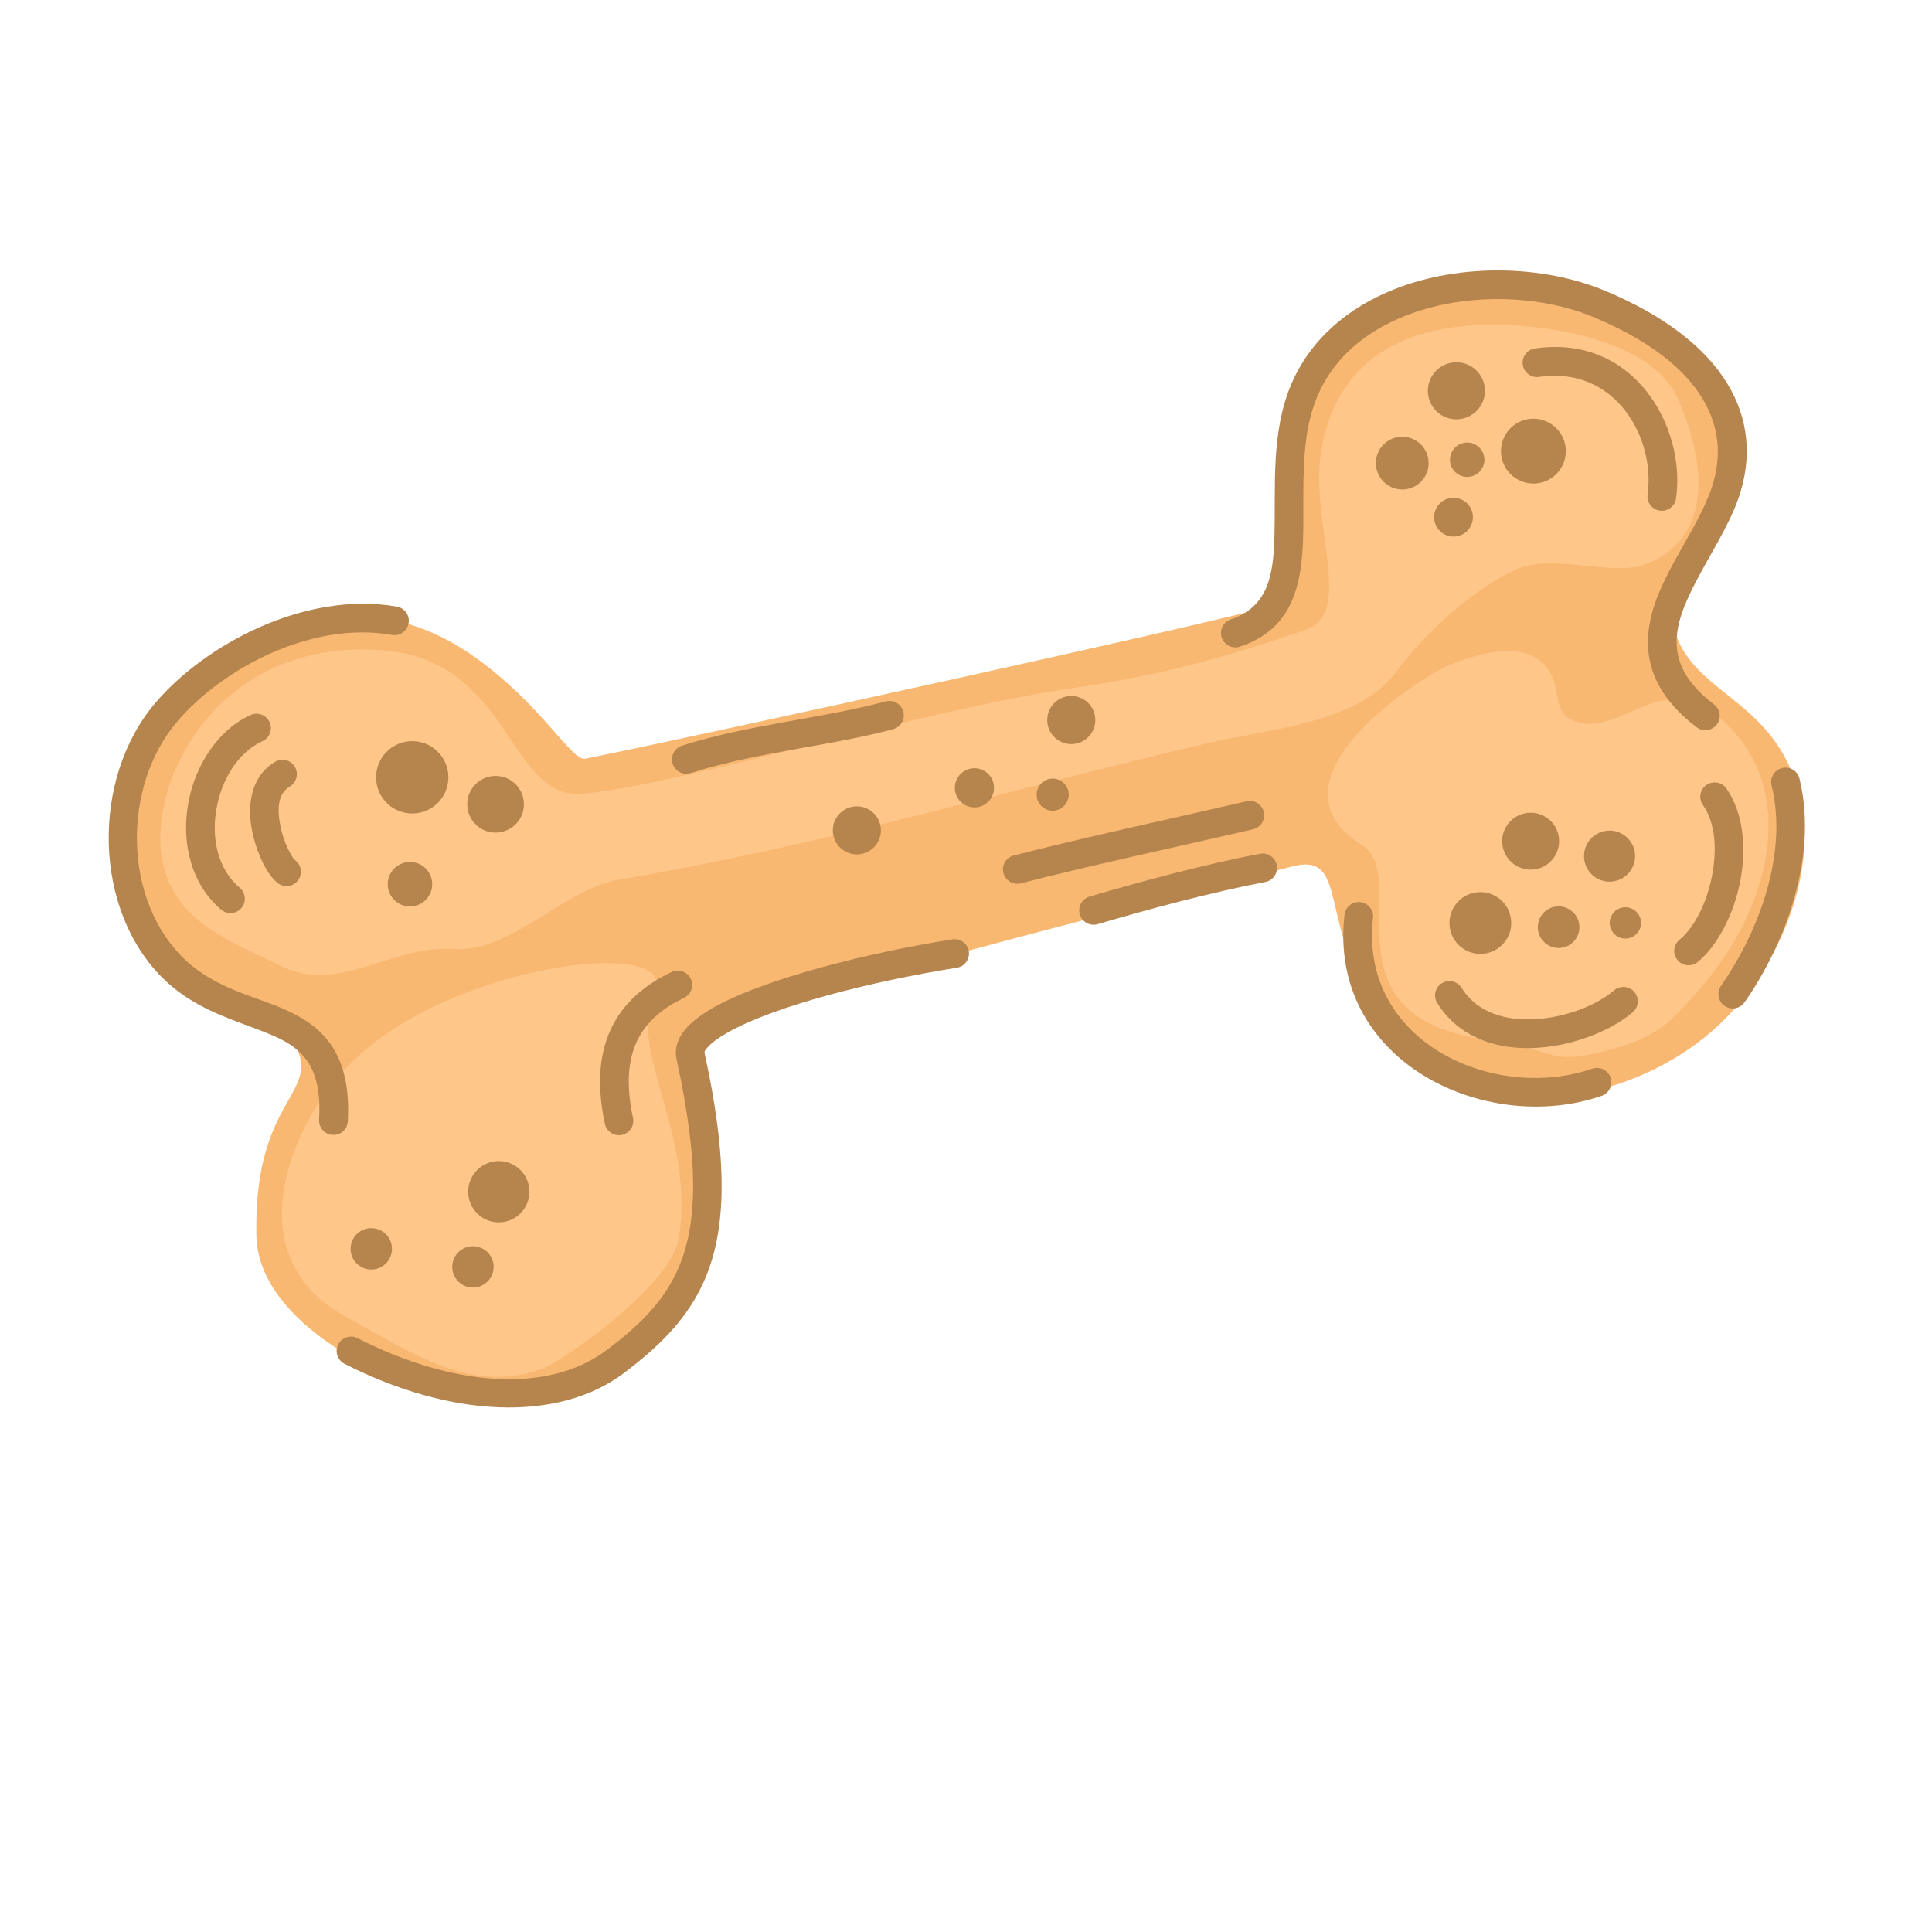 <?xml version="1.0" encoding="utf-8"?>
<!-- Generator: Adobe Illustrator 26.4.1, SVG Export Plug-In . SVG Version: 6.00 Build 0)  -->
<svg version="1.1" id="Layer_1" xmlns="http://www.w3.org/2000/svg" xmlns:xlink="http://www.w3.org/1999/xlink" x="0px" y="0px"
	 viewBox="0 0 2000 2000" style="enable-background:new 0 0 2000 2000;" xml:space="preserve">
<style type="text/css">
	.st0{fill-rule:evenodd;clip-rule:evenodd;fill:#F49E23;}
	.st1{fill-rule:evenodd;clip-rule:evenodd;fill:#D14D36;}
	.st2{fill-rule:evenodd;clip-rule:evenodd;fill:#FDF0D3;}
	.st3{fill-rule:evenodd;clip-rule:evenodd;fill:#0C427E;}
	.st4{fill-rule:evenodd;clip-rule:evenodd;fill:#B45A25;}
	.st5{fill-rule:evenodd;clip-rule:evenodd;fill:#EC8C28;}
	.st6{fill-rule:evenodd;clip-rule:evenodd;fill:#EE9726;}
	.st7{fill-rule:evenodd;clip-rule:evenodd;fill:#302574;}
	.st8{fill-rule:evenodd;clip-rule:evenodd;fill:#F3B953;}
	.st9{fill-rule:evenodd;clip-rule:evenodd;fill:#3D648F;}
	.st10{fill-rule:evenodd;clip-rule:evenodd;fill:#145468;}
	.st11{fill-rule:evenodd;clip-rule:evenodd;fill:#3B7A7A;}
	.st12{fill-rule:evenodd;clip-rule:evenodd;fill:#098B8D;}
	.st13{fill-rule:evenodd;clip-rule:evenodd;fill:#689595;}
	.st14{fill-rule:evenodd;clip-rule:evenodd;fill:#679595;}
	.st15{fill-rule:evenodd;clip-rule:evenodd;fill:#CEE4E4;}
	
		.st16{fill-rule:evenodd;clip-rule:evenodd;fill:#145468;stroke:#CEE4E4;stroke-width:5;stroke-linecap:round;stroke-linejoin:round;stroke-miterlimit:10;}
	.st17{fill-rule:evenodd;clip-rule:evenodd;fill:#043A60;}
	.st18{fill-rule:evenodd;clip-rule:evenodd;fill:#FD9A65;}
	.st19{fill-rule:evenodd;clip-rule:evenodd;fill:#18658D;}
	.st20{fill-rule:evenodd;clip-rule:evenodd;fill:#9FCDE5;}
	.st21{fill-rule:evenodd;clip-rule:evenodd;fill:#56A8D3;}
	.st22{fill-rule:evenodd;clip-rule:evenodd;fill:#276383;}
	.st23{fill-rule:evenodd;clip-rule:evenodd;fill:#E0F0F8;}
	.st24{fill-rule:evenodd;clip-rule:evenodd;fill:#A51E1C;}
	.st25{fill-rule:evenodd;clip-rule:evenodd;fill:#CB442D;}
	.st26{fill-rule:evenodd;clip-rule:evenodd;fill:#DC5A44;}
	.st27{fill-rule:evenodd;clip-rule:evenodd;fill:#F7BD54;}
	.st28{fill-rule:evenodd;clip-rule:evenodd;fill:#E46B37;}
	.st29{fill-rule:evenodd;clip-rule:evenodd;fill:#B67227;}
	.st30{fill-rule:evenodd;clip-rule:evenodd;fill:#D78A35;}
	.st31{fill-rule:evenodd;clip-rule:evenodd;fill:#A4331F;}
	.st32{fill-rule:evenodd;clip-rule:evenodd;fill:#F2A550;}
	.st33{fill-rule:evenodd;clip-rule:evenodd;fill:#F9E9D6;}
	.st34{fill-rule:evenodd;clip-rule:evenodd;fill:#844013;}
	.st35{fill-rule:evenodd;clip-rule:evenodd;fill:#A04E18;}
	.st36{fill-rule:evenodd;clip-rule:evenodd;fill:#F8B872;}
	.st37{fill-rule:evenodd;clip-rule:evenodd;fill:#FFC689;}
	.st38{fill-rule:evenodd;clip-rule:evenodd;fill:#B6844D;}
	.st39{fill-rule:evenodd;clip-rule:evenodd;fill:#CA5320;}
	.st40{fill-rule:evenodd;clip-rule:evenodd;fill:#D76332;}
	.st41{fill-rule:evenodd;clip-rule:evenodd;fill:#812F0C;}
	.st42{fill-rule:evenodd;clip-rule:evenodd;fill:#8A460F;}
	.st43{fill-rule:evenodd;clip-rule:evenodd;fill:#B46914;}
	.st44{fill-rule:evenodd;clip-rule:evenodd;fill:#B54515;}
	.st45{fill-rule:evenodd;clip-rule:evenodd;fill:#FFCD71;}
	.st46{fill-rule:evenodd;clip-rule:evenodd;fill:#95B41D;}
	.st47{fill-rule:evenodd;clip-rule:evenodd;fill:#A8C731;}
	.st48{fill-rule:evenodd;clip-rule:evenodd;fill:#85A214;}
	.st49{fill-rule:evenodd;clip-rule:evenodd;fill:#C6EF28;}
	.st50{fill-rule:evenodd;clip-rule:evenodd;fill:#ED982B;}
	.st51{fill-rule:evenodd;clip-rule:evenodd;fill:#FCCF7C;}
	.st52{fill-rule:evenodd;clip-rule:evenodd;fill:#FFE8BC;}
	.st53{fill-rule:evenodd;clip-rule:evenodd;fill:#ED6961;}
	.st54{fill-rule:evenodd;clip-rule:evenodd;fill:#696E1E;}
	.st55{fill-rule:evenodd;clip-rule:evenodd;fill:#9CA42A;}
	.st56{fill-rule:evenodd;clip-rule:evenodd;fill:#7F8615;}
	.st57{fill-rule:evenodd;clip-rule:evenodd;fill:#FFEECF;}
	.st58{fill-rule:evenodd;clip-rule:evenodd;fill:#77786D;}
	.st59{fill-rule:evenodd;clip-rule:evenodd;fill:#D3D5C6;}
	.st60{fill-rule:evenodd;clip-rule:evenodd;fill:#7C7A7A;}
	.st61{fill-rule:evenodd;clip-rule:evenodd;fill:#DBDCD9;}
	.st62{fill-rule:evenodd;clip-rule:evenodd;fill:#CA372D;}
	.st63{fill-rule:evenodd;clip-rule:evenodd;fill:#FE7D75;}
	.st64{fill-rule:evenodd;clip-rule:evenodd;fill:#B0B0B0;}
	.st65{fill-rule:evenodd;clip-rule:evenodd;fill:#888787;}
	.st66{fill-rule:evenodd;clip-rule:evenodd;fill:#6E6E6E;}
	.st67{fill-rule:evenodd;clip-rule:evenodd;fill:#757575;}
	.st68{fill-rule:evenodd;clip-rule:evenodd;fill:#60341E;}
	.st69{fill-rule:evenodd;clip-rule:evenodd;fill:#B0451B;}
	.st70{fill-rule:evenodd;clip-rule:evenodd;fill:#8A4727;}
	.st71{fill-rule:evenodd;clip-rule:evenodd;fill:#FABB64;}
	.st72{fill-rule:evenodd;clip-rule:evenodd;fill:#3E88AF;}
	.st73{fill-rule:evenodd;clip-rule:evenodd;fill:#5BA0C5;}
	.st74{fill-rule:evenodd;clip-rule:evenodd;fill:#FFF1DE;}
	.st75{fill-rule:evenodd;clip-rule:evenodd;fill:#F8B89B;}
	.st76{fill-rule:evenodd;clip-rule:evenodd;fill:#E98A5F;}
	.st77{fill-rule:evenodd;clip-rule:evenodd;fill:#FFCAB3;}
	.st78{fill-rule:evenodd;clip-rule:evenodd;fill:#F9A580;}
	.st79{fill-rule:evenodd;clip-rule:evenodd;fill:#FFDFD2;}
	.st80{fill-rule:evenodd;clip-rule:evenodd;fill:#E2A85C;}
	.st81{fill-rule:evenodd;clip-rule:evenodd;fill:#C68446;}
	.st82{fill-rule:evenodd;clip-rule:evenodd;fill:#F2BC75;}
	.st83{fill-rule:evenodd;clip-rule:evenodd;fill:#F2BC76;}
	.st84{fill-rule:evenodd;clip-rule:evenodd;fill:#FFD69F;}
	.st85{fill-rule:evenodd;clip-rule:evenodd;fill:#E7624B;}
	.st86{fill-rule:evenodd;clip-rule:evenodd;fill:#F6E8DB;}
	.st87{fill-rule:evenodd;clip-rule:evenodd;fill:#FC9EB6;}
	.st88{fill-rule:evenodd;clip-rule:evenodd;fill:#FFFFFF;}
</style>
<g>
	<path class="st36" d="M605.88,785.43c102.41-20.47,704.86-152.4,714.45-159.75c33.66-25.77-36.43-126.41,47-250.52
		c79.73-118.6,298.96-69.69,345.81-26.53c85.47,78.74,98.53,143.46,53.71,216.83c-28.06,45.94-41.69,73.29-28.1,100.93
		c27.86,56.68,104.81,64.49,125.98,165.05c16.48,78.29-27.89,194.82-117.44,255.24c-83.24,56.16-215.57,83.1-311.96-31.58
		c-75.14-89.39-35.2-174.41-97.43-158.14c-99.92,26.12-600.63,150.03-619.57,179.19c-26.68,41.06,17.5,72.59,19.54,145.21
		c3.24,115.69-70.34,217.81-206.31,231.06c-80.44,7.84-263.61-68.17-266.13-172.58c-3.25-135.02,59.6-146.22,43.89-189.51
		c-23.07-63.57-92.33-19.86-154.07-116.05c-66.15-103.05-16.71-201.18,36.63-254.7c76.29-76.54,188.09-117.42,297.91-40.56
		C559.87,728.08,591.69,788.27,605.88,785.43L605.88,785.43z"/>
	<path class="st37" d="M168.3,892.21c-16.77-81.79,56.66-232.91,228.65-218.96C529.77,684.01,526.19,829,603.37,821.71
		c103.74-9.8,353-87.03,506.5-109.27c104.83-15.19,173.53-37.16,241.8-60.48c50.94-17.4,3.98-109.72,16.06-185.05
		c9.39-58.59,45.77-125.7,164.09-130.4c67.32-2.67,178.32,14.71,205.33,76.68c38.96,89.4,22.01,151.2-35.35,171.45
		c-33.92,11.97-94.87-11.91-131.76,4.63c-44.55,19.97-95.58,66.36-125.9,107.56c-37.89,51.5-132.07,58.06-192.58,72.18
		c-206.32,48.14-396.07,105.13-611.91,141.83c-55.34,9.41-111.58,75.96-169.87,71.55c-65.19-4.94-118.41,48.67-181.52,16.45
		C241.55,974.99,181.4,956.07,168.3,892.21L168.3,892.21z"/>
	<path class="st37" d="M345.26,1120.33c-48.08,59.77-96.14,182.15,11.55,242.03c75.89,42.2,133.02,80.71,204.98,54.42
		c21.26-7.76,133.42-86.69,140.96-135.1c16.97-108.89-53.55-194.43-25.28-251.76c22.76-46.17-95.18-40.88-195.96-1.94
		C429.71,1047.99,379.64,1077.57,345.26,1120.33L345.26,1120.33z"/>
	<path class="st37" d="M1409.47,874.46c54.81,34.19-47.82,179.64,133.95,202.38c69.29,8.66,56.22,29.9,133.06,6.96
		c43.51-12.99,57.42-30.79,84.85-62.16c69.15-79.12,106.4-207.14,15.95-281.19c-59.76-48.93-103.54,27.48-150.67,4.42
		c-23.58-11.53-4.62-39.93-34.7-62.42c-27.55-20.59-86.13,1.64-105.05,12.81C1417.66,736.12,1322.2,820.03,1409.47,874.46
		L1409.47,874.46z"/>
	<path class="st38" d="M410.89,627.98c-94.71-16.62-198.55,39.1-250.08,99.66c-67.1,78.85-64.64,215.82,9.61,286.79
		c28.82,27.55,63.38,38.85,94.27,50.46c22.89,8.6,43.73,16.88,55.56,36.82c7.89,13.28,11.51,31.49,10.12,57.51
		c-0.43,8.19,5.86,15.2,14.06,15.63c8.2,0.44,15.21-5.86,15.64-14.06c1.88-35.18-4.56-59.11-15.63-76.54
		c-11.37-17.88-27.84-29.26-47.25-38.19c-32.13-14.8-73.52-21.9-106.2-53.13c-63.69-60.88-65.07-178.39-7.52-246.03
		c45.87-53.92,137.97-104.43,222.29-89.63c8.09,1.41,15.8-4,17.22-12.08C424.39,637.12,418.98,629.4,410.89,627.98L410.89,627.98z"
		/>
	<path class="st38" d="M259.33,740.21c-33.85,15.47-57.63,52.26-64.59,92.17c-7.01,40.18,3,82.86,34.2,109.32
		c6.25,5.31,15.65,4.54,20.95-1.72c5.32-6.26,4.54-15.65-1.72-20.95c-23.16-19.64-29.35-51.71-24.14-81.53
		c5.25-30.1,22.13-58.57,47.66-70.24c7.46-3.42,10.76-12.24,7.35-19.71C275.63,740.09,266.8,736.8,259.33,740.21L259.33,740.21z"/>
	<path class="st38" d="M284.85,788.6c-19.59,11.59-26.81,32.61-25.85,55.2c0.86,20.31,8.36,41.62,16.21,55.16
		c4.18,7.24,8.71,12.48,12.42,15.31c6.53,4.97,15.87,3.69,20.83-2.85c4.97-6.53,3.69-15.87-2.85-20.83
		c-1.77-1.34-3.49-4.32-5.48-7.94c-4.23-7.75-8.21-18.35-10.2-29.36c-2.71-14.94-2.92-31.41,10.05-39.09
		c7.06-4.18,9.4-13.3,5.23-20.37C301.04,786.77,291.91,784.42,284.85,788.6L284.85,788.6z"/>
	<path class="st38" d="M356.61,1411.79c109.02,55.68,220.92,61.29,289.56,9.39c34.95-26.44,62.03-52.91,79.37-87.98
		c25.53-51.65,30.1-122.75,3.83-243.12c-0.45-2.06,1.3-3.72,3.09-5.79c4.47-5.2,11.6-10.22,20.61-15.32
		c49.31-27.91,149.75-53.19,237.49-67.18c8.11-1.29,13.63-8.92,12.35-17.02c-1.29-8.1-8.92-13.63-17.02-12.35
		c-91.49,14.58-196.05,41.56-247.47,70.67c-15.49,8.77-26.56,18.09-32.47,27.04c-5.78,8.75-7.51,17.62-5.62,26.28
		c24.15,110.7,22.03,176.11-1.44,223.6c-15.33,31.03-39.72,54.05-70.65,77.44c-61.2,46.29-160.86,37.5-258.09-12.16
		c-7.31-3.73-16.27-0.83-20,6.48C346.4,1399.08,349.31,1408.06,356.61,1411.79L356.61,1411.79z"/>
	<path class="st38" d="M655.26,1157.17c-6.36-29.77-6.08-55.19,2.71-76.19c8.5-20.32,25.06-36.1,50.02-47.91
		c7.42-3.51,10.59-12.38,7.08-19.8c-3.51-7.42-12.38-10.59-19.8-7.08c-32.63,15.44-53.63,36.76-64.74,63.33
		c-10.83,25.89-12.2,57.18-4.35,93.88c1.72,8.03,9.63,13.15,17.65,11.44C651.86,1173.11,656.98,1165.2,655.26,1157.17
		L655.26,1157.17z"/>
	<path class="st38" d="M1056.83,914.41c66.66-17.3,173.08-40.36,240.31-55.93c7.99-1.85,12.98-9.84,11.13-17.84
		c-1.85-7.99-9.84-12.98-17.83-11.13c-67.44,15.62-174.2,38.77-241.07,56.12c-7.94,2.05-12.72,10.17-10.65,18.12
		S1048.89,916.47,1056.83,914.41L1056.83,914.41z"/>
	<path class="st38" d="M1136.26,956.69c55.51-16.26,117.76-32.97,173.65-43.67c8.07-1.54,13.36-9.34,11.81-17.4
		c-1.54-8.06-9.34-13.35-17.4-11.81c-56.78,10.87-120.02,27.82-176.42,44.34c-7.88,2.31-12.4,10.58-10.09,18.45
		C1120.12,954.48,1128.38,959,1136.26,956.69L1136.26,956.69z"/>
	<path class="st38" d="M1283.54,669.39c43.66-14.59,58.94-46.28,63.7-86.9c3.09-26.38,1.5-56.85,2.17-87.98
		c0.62-28.76,3.17-58.19,14.65-85.05c16.96-39.72,50.47-66.57,90.21-82.34c61.65-24.46,138.31-22.56,195.53,1.23
		c104.91,43.63,145.7,107.92,121.97,177.03c-12.99,37.83-42.86,76.46-57.07,115.12c-8.2,22.26-11.54,44.57-6.06,66.72
		c5.42,21.93,19.49,44.07,47.7,65.65c6.52,4.98,15.86,3.74,20.85-2.78c4.98-6.52,3.74-15.86-2.78-20.84
		c-20.56-15.73-31.92-31.33-36.41-47.31c-6.82-24.27,2.04-48.56,14.14-72.94c15.66-31.55,37.15-63.06,47.77-93.96
		c28.15-82.02-14.17-162.36-138.68-214.15c-63.75-26.52-149.2-28.68-217.91-1.42c-47.17,18.72-86.46,51.14-106.6,98.3
		c-21.12,49.47-16.15,106.6-17.36,155.44c-1,40.23-5.5,74.69-45.24,87.96c-7.79,2.6-11.99,11.03-9.39,18.81
		C1267.32,667.78,1275.75,671.99,1283.54,669.39L1283.54,669.39z"/>
	<path class="st38" d="M1593.21,390.18c79.99-11.74,120.6,64.6,112.38,121.59c-1.17,8.12,4.47,15.67,12.6,16.84
		c8.12,1.17,15.66-4.47,16.83-12.6c10.58-73.4-43.14-170.39-146.13-155.26c-8.12,1.19-13.74,8.75-12.55,16.87
		C1577.54,385.75,1585.1,391.38,1593.21,390.18L1593.21,390.18z"/>
	<path class="st38" d="M1391.81,946.97c-17.19,151.75,146.03,228.9,266.23,187.44c7.76-2.68,11.89-11.15,9.21-18.91
		c-2.68-7.76-11.16-11.89-18.91-9.21c-101.68,35.07-241.52-27.62-226.99-155.98c0.93-8.15-4.94-15.52-13.1-16.45
		C1400.1,932.94,1392.73,938.82,1391.81,946.97L1391.81,946.97z"/>
	<path class="st38" d="M1487.8,1038.32c18.12,29.09,47.52,42.96,79.62,46.02c45.36,4.34,95.85-13.53,122.79-36.48
		c6.24-5.33,6.99-14.72,1.67-20.97c-5.32-6.24-14.72-6.99-20.96-1.67c-18.41,15.69-50.36,28.12-82,29.85
		c-29.65,1.62-59.48-6.14-75.88-32.47c-4.34-6.97-13.51-9.1-20.48-4.77C1485.6,1022.18,1483.46,1031.35,1487.8,1038.32
		L1487.8,1038.32z"/>
	<path class="st38" d="M1762.85,833.37c13.34,19.02,14.6,47.07,9.39,73.52c-5.31,26.98-17.55,52.71-33.68,66.04
		c-6.33,5.23-7.22,14.61-1.99,20.93c5.23,6.33,14.61,7.22,20.93,1.99c20.48-16.93,37.17-48.98,43.91-83.22
		c6.85-34.76,3.3-71.36-14.22-96.35c-4.71-6.72-13.99-8.35-20.71-3.64C1759.77,817.37,1758.14,826.65,1762.85,833.37L1762.85,833.37
		z"/>
	<path class="st38" d="M1833.92,813.07c18.52,75.49-18.14,158.85-52.32,207.42c-4.72,6.72-3.1,16,3.61,20.72
		c6.72,4.72,16,3.1,20.72-3.61c38.1-54.15,77.51-147.45,56.87-231.62c-1.95-7.97-10.02-12.86-17.98-10.9
		C1836.85,797.03,1831.96,805.1,1833.92,813.07L1833.92,813.07z"/>
	<path class="st38" d="M715.04,800.27c67.83-21.68,141.65-27.43,209.51-45.4c7.94-2.1,12.67-10.24,10.57-18.18
		c-2.11-7.94-10.25-12.67-18.18-10.57c-68.34,18.1-142.65,23.99-210.96,45.82c-7.81,2.5-12.14,10.88-9.63,18.69
		C698.84,798.45,707.22,802.76,715.04,800.27L715.04,800.27z"/>
	<path class="st38" d="M1004.53,795.71c10.95-2.32,21.73,4.69,24.05,15.64c2.32,10.96-4.69,21.73-15.64,24.05
		c-10.95,2.32-21.73-4.68-24.05-15.64C986.57,808.81,993.58,798.03,1004.53,795.71L1004.53,795.71z"/>
	<path class="st38" d="M506.94,803.88c15.84-3.36,31.42,6.78,34.78,22.62c3.36,15.84-6.78,31.42-22.62,34.78
		s-31.43-6.78-34.78-22.62S491.1,807.24,506.94,803.88L506.94,803.88z"/>
	<path class="st38" d="M419.62,892.81c12.44-2.63,24.67,5.33,27.31,17.77c2.63,12.43-5.32,24.67-17.76,27.31
		c-12.43,2.63-24.67-5.33-27.31-17.76C399.23,907.68,407.19,895.45,419.62,892.81L419.62,892.81z"/>
	<path class="st38" d="M418.99,768.05c20.22-4.28,40.1,8.65,44.38,28.87c4.28,20.21-8.65,40.1-28.87,44.38
		c-20.21,4.28-40.1-8.65-44.38-28.87C385.84,792.22,398.77,772.33,418.99,768.05L418.99,768.05z"/>
	<path class="st38" d="M1103.82,721.04c13.44-2.85,26.66,5.75,29.51,19.19c2.85,13.44-5.75,26.66-19.19,29.51
		c-13.44,2.85-26.66-5.75-29.51-19.19C1081.78,737.11,1090.38,723.88,1103.82,721.04L1103.82,721.04z"/>
	<path class="st38" d="M881.85,835.26c13.44-2.85,26.66,5.75,29.51,19.19c2.85,13.44-5.75,26.66-19.19,29.51
		c-13.44,2.85-26.66-5.75-29.51-19.19C859.81,851.33,868.41,838.11,881.85,835.26L881.85,835.26z"/>
	<path class="st38" d="M1086.29,806.39c8.96-1.9,17.79,3.84,19.69,12.8c1.9,8.96-3.84,17.79-12.8,19.68
		c-8.96,1.9-17.79-3.84-19.69-12.8C1071.59,817.11,1077.33,808.29,1086.29,806.39L1086.29,806.39z"/>
	<path class="st38" d="M509.77,1202.63c17.12-3.63,33.97,7.32,37.6,24.45c3.63,17.12-7.33,33.97-24.45,37.6
		c-17.12,3.63-33.96-7.33-37.59-24.45C481.7,1223.1,492.65,1206.26,509.77,1202.63L509.77,1202.63z"/>
	<path class="st38" d="M379.9,1271.84c11.56-2.45,22.94,4.95,25.39,16.51c2.45,11.56-4.95,22.94-16.51,25.39
		c-11.56,2.45-22.94-4.95-25.39-16.51C360.94,1285.67,368.33,1274.29,379.9,1271.84L379.9,1271.84z"/>
	<path class="st38" d="M485.15,1290.54c11.56-2.45,22.93,4.95,25.38,16.51c2.45,11.56-4.94,22.94-16.5,25.39
		c-11.56,2.45-22.94-4.95-25.39-16.51C466.19,1304.37,473.59,1292.99,485.15,1290.54L485.15,1290.54z"/>
	<path class="st38" d="M1580.42,434.19c18.12-3.84,35.95,7.75,39.79,25.87c3.84,18.12-7.76,35.95-25.88,39.79
		c-18.12,3.84-35.95-7.76-39.79-25.88C1550.7,455.85,1562.29,438.03,1580.42,434.19L1580.42,434.19z"/>
	<path class="st38" d="M1445.96,452.73c14.74-3.12,29.24,6.31,32.37,21.05c3.12,14.74-6.31,29.24-21.05,32.36
		c-14.73,3.12-29.24-6.31-32.36-21.05C1421.79,470.35,1431.22,455.85,1445.96,452.73L1445.96,452.73z"/>
	<path class="st38" d="M1500.53,515.77c10.83-2.29,21.49,4.64,23.79,15.47c2.3,10.84-4.64,21.5-15.47,23.8
		c-10.84,2.3-21.5-4.64-23.8-15.48C1482.75,528.72,1489.68,518.06,1500.53,515.77L1500.53,515.77z"/>
	<path class="st38" d="M1501.51,375.64c15.96-3.38,31.66,6.83,35.04,22.79c3.38,15.96-6.83,31.65-22.79,35.03
		c-15.96,3.38-31.65-6.83-35.03-22.78S1485.55,379.02,1501.51,375.64L1501.51,375.64z"/>
	<path class="st38" d="M1515.16,458.51c9.61-2.04,19.07,4.12,21.11,13.74c2.04,9.61-4.11,19.07-13.73,21.11
		c-9.61,2.04-19.07-4.12-21.11-13.73C1499.39,470.01,1505.54,460.55,1515.16,458.51L1515.16,458.51z"/>
	<path class="st38" d="M1525.82,924.2c17.27-3.66,34.25,7.39,37.91,24.66s-7.39,34.25-24.66,37.91
		c-17.27,3.66-34.26-7.39-37.91-24.66C1497.51,944.84,1508.56,927.86,1525.82,924.2L1525.82,924.2z"/>
	<path class="st38" d="M1660.71,860.4c14.28-3.02,28.32,6.11,31.35,20.39c3.02,14.27-6.11,28.32-20.39,31.35
		c-14.27,3.02-28.32-6.11-31.34-20.39C1637.31,877.47,1646.44,863.43,1660.71,860.4L1660.71,860.4z"/>
	<path class="st38" d="M1608.99,938.75c11.63-2.46,23.07,4.98,25.54,16.61c2.46,11.63-4.98,23.07-16.61,25.53
		c-11.62,2.46-23.07-4.98-25.53-16.61C1589.93,952.66,1597.37,941.21,1608.99,938.75L1608.99,938.75z"/>
	<path class="st38" d="M1578.41,841.97c15.91-3.37,31.56,6.81,34.93,22.72c3.37,15.91-6.81,31.56-22.72,34.93
		c-15.91,3.37-31.56-6.81-34.93-22.72C1552.32,861,1562.5,845.34,1578.41,841.97L1578.41,841.97z"/>
	<path class="st38" d="M1679.24,939.57c8.75-1.85,17.36,3.74,19.21,12.49c1.85,8.75-3.75,17.36-12.5,19.22
		c-8.75,1.85-17.36-3.75-19.21-12.5C1664.88,950.03,1670.49,941.42,1679.24,939.57L1679.24,939.57z"/>
</g>
</svg>
